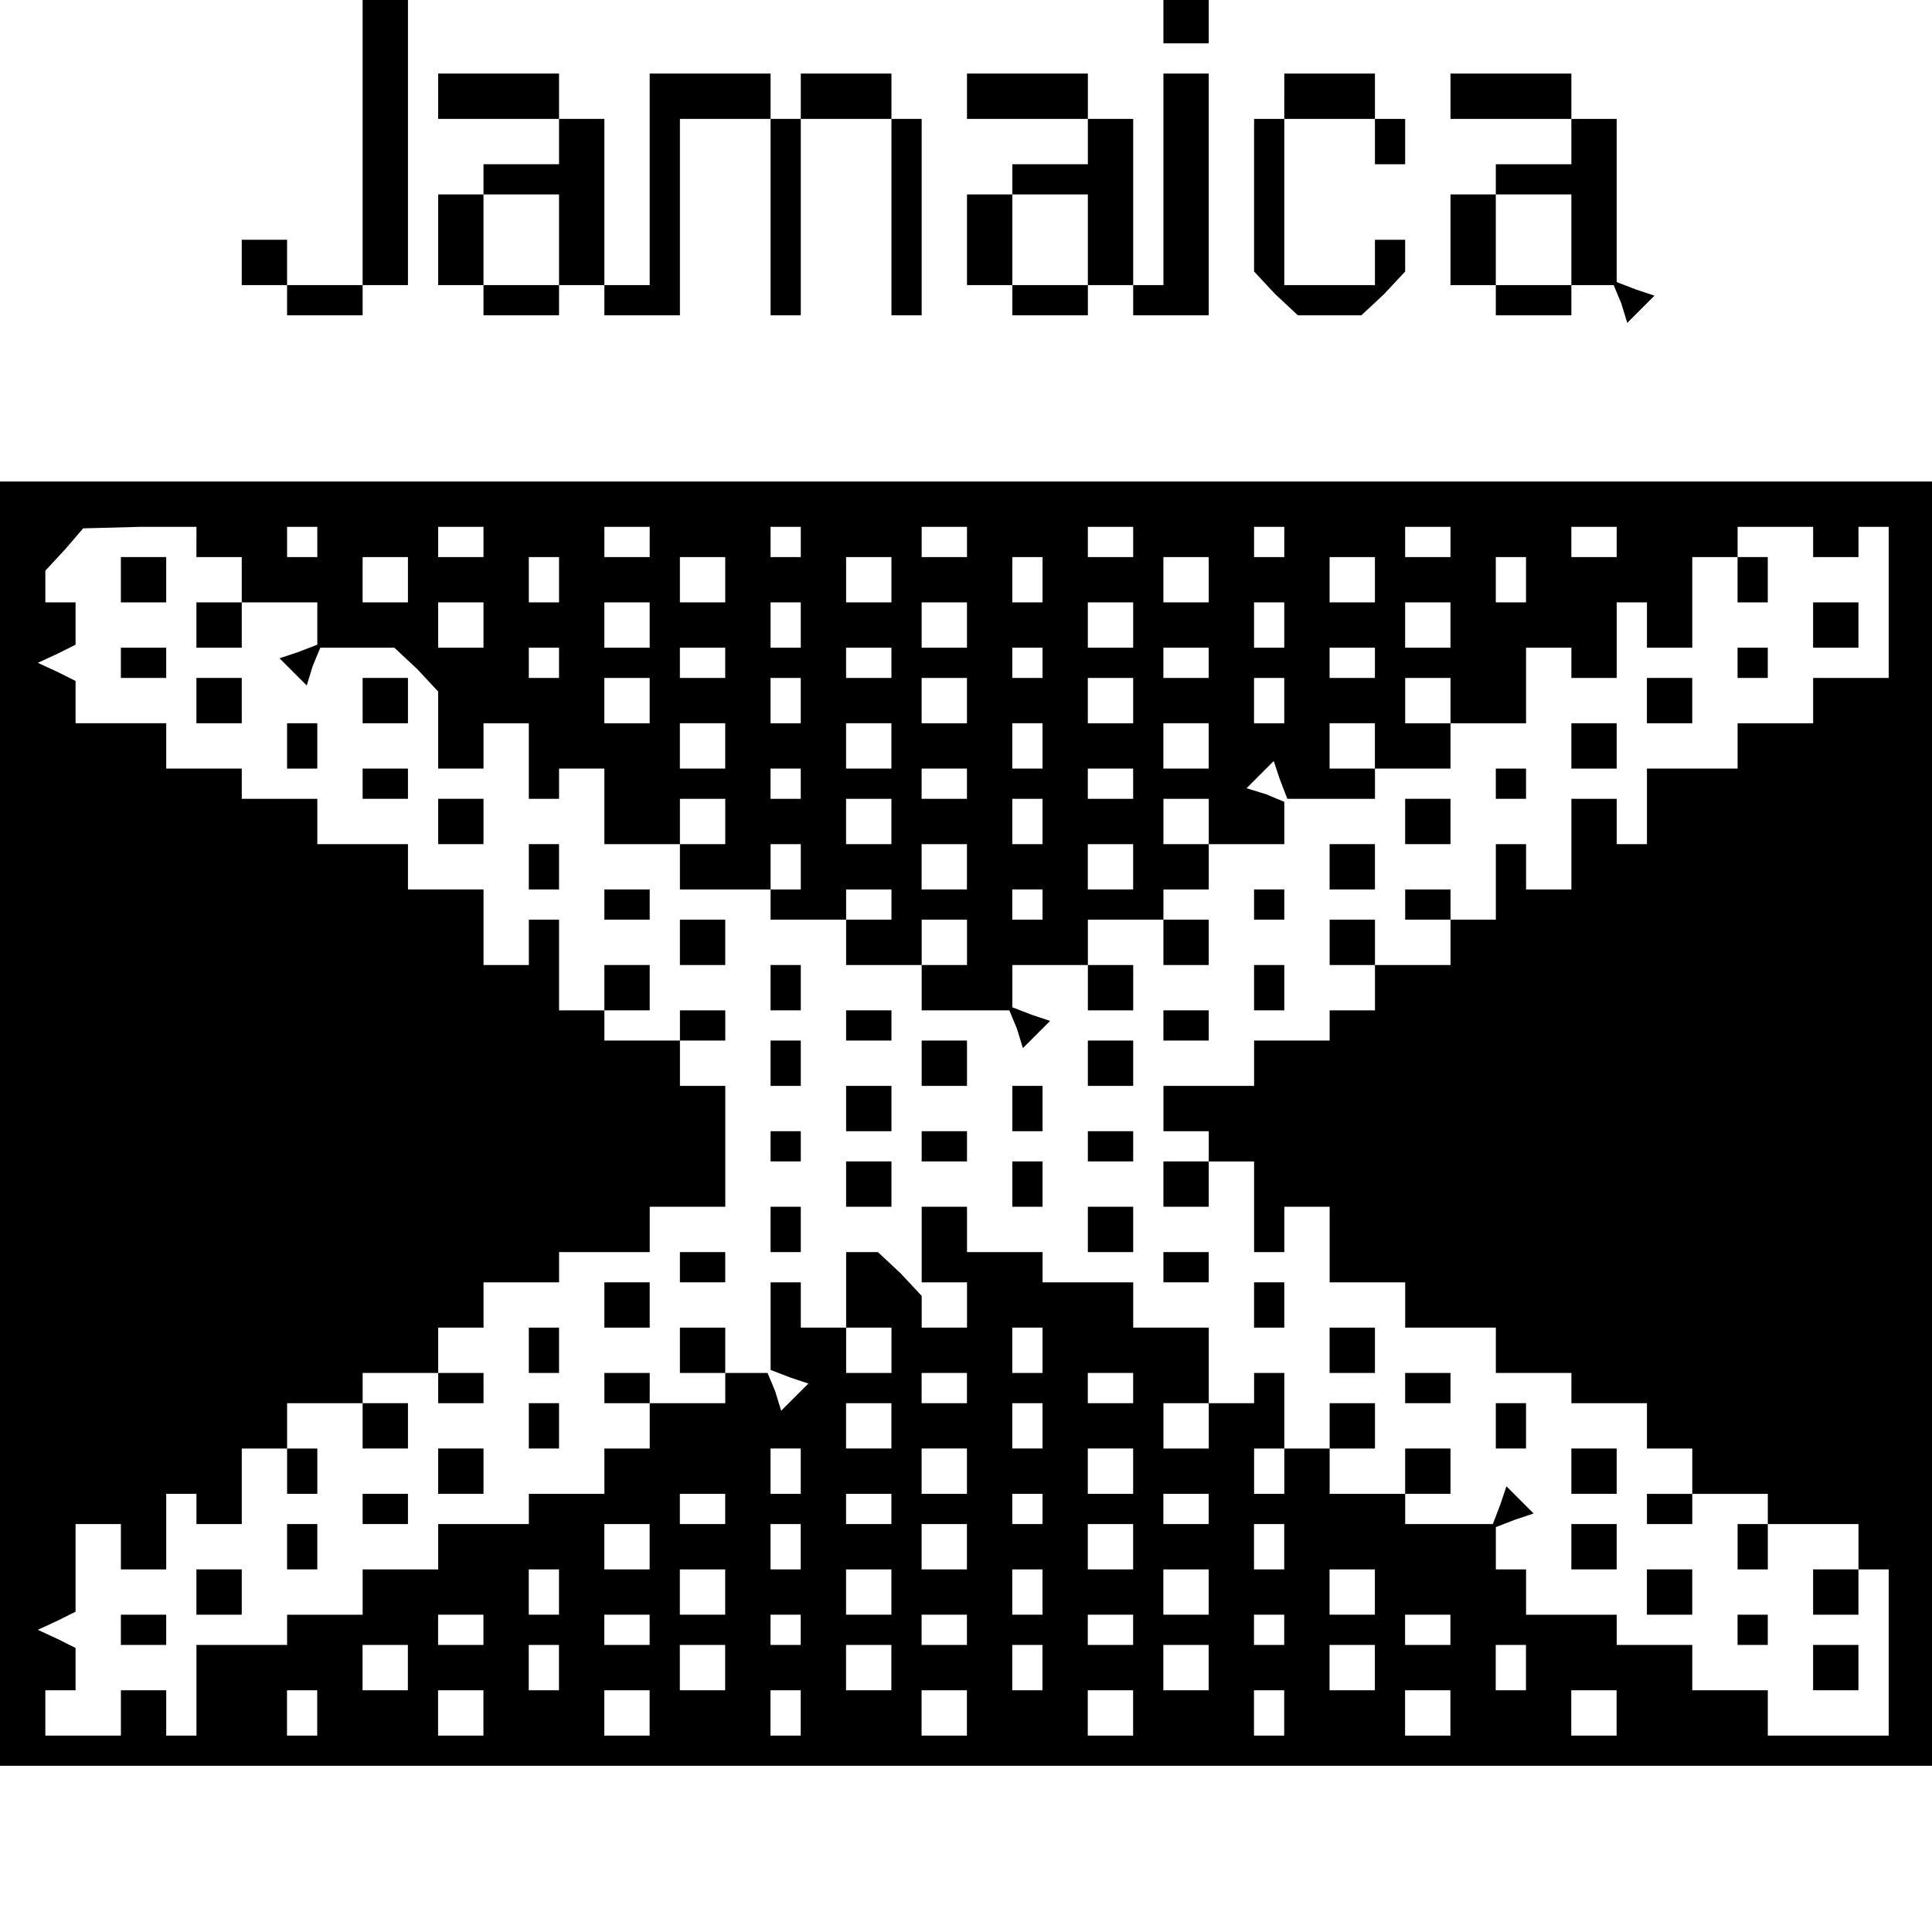 <?xml version="1.0" standalone="no"?>
<!DOCTYPE svg PUBLIC "-//W3C//DTD SVG 20010904//EN"
 "http://www.w3.org/TR/2001/REC-SVG-20010904/DTD/svg10.dtd">
<svg version="1.0" xmlns="http://www.w3.org/2000/svg"
 width="468pt" height="468pt" viewBox="0 0 468 468"
 preserveAspectRatio="xMidYMid meet">
<g transform="translate(0,468) scale(0.366,-0.366)"
fill="#000000" stroke="none">
<path d="M240 1185 l0 -95 -25 0 -25 0 0 15 0 15 -15 0 -15 0 0 -15 0 -15 15
0 15 0 0 -10 0 -10 25 0 25 0 0 10 0 10 15 0 15 0 0 95 0 95 -15 0 -15 0 0
-95z"/>
<path d="M770 1265 l0 -15 15 0 15 0 0 15 0 15 -15 0 -15 0 0 -15z"/>
<path d="M290 1215 l0 -15 40 0 40 0 0 -15 0 -15 -25 0 -25 0 0 -10 0 -10 -15
0 -15 0 0 -30 0 -30 15 0 15 0 0 -10 0 -10 25 0 25 0 0 10 0 10 15 0 15 0 0
-10 0 -10 25 0 25 0 0 65 0 65 30 0 30 0 0 -65 0 -65 10 0 10 0 0 65 0 65 30
0 30 0 0 -65 0 -65 10 0 10 0 0 65 0 65 -10 0 -10 0 0 15 0 15 -30 0 -30 0 0
-15 0 -15 -10 0 -10 0 0 15 0 15 -40 0 -40 0 0 -70 0 -70 -15 0 -15 0 0 55 0
55 -15 0 -15 0 0 15 0 15 -40 0 -40 0 0 -15z m80 -95 l0 -30 -25 0 -25 0 0 30
0 30 25 0 25 0 0 -30z"/>
<path d="M640 1215 l0 -15 40 0 40 0 0 -15 0 -15 -25 0 -25 0 0 -10 0 -10 -15
0 -15 0 0 -30 0 -30 15 0 15 0 0 -10 0 -10 25 0 25 0 0 10 0 10 15 0 15 0 0
-10 0 -10 25 0 25 0 0 80 0 80 -15 0 -15 0 0 -70 0 -70 -10 0 -10 0 0 55 0 55
-15 0 -15 0 0 15 0 15 -40 0 -40 0 0 -15z m80 -95 l0 -30 -25 0 -25 0 0 30 0
30 25 0 25 0 0 -30z"/>
<path d="M850 1215 l0 -15 -10 0 -10 0 0 -51 0 -50 14 -15 15 -14 21 0 21 0
15 14 14 15 0 10 0 11 -10 0 -10 0 0 -15 0 -15 -30 0 -30 0 0 55 0 55 30 0 30
0 0 -15 0 -15 10 0 10 0 0 15 0 15 -10 0 -10 0 0 15 0 15 -30 0 -30 0 0 -15z"/>
<path d="M960 1215 l0 -15 40 0 40 0 0 -15 0 -15 -25 0 -25 0 0 -10 0 -10 -15
0 -15 0 0 -30 0 -30 15 0 15 0 0 -10 0 -10 25 0 25 0 0 10 0 10 14 0 14 0 5
-12 4 -13 9 9 9 9 -12 4 -13 5 0 54 0 54 -15 0 -15 0 0 15 0 15 -40 0 -40 0 0
-15z m80 -95 l0 -30 -25 0 -25 0 0 30 0 30 25 0 25 0 0 -30z"/>
<path d="M0 535 l0 -425 640 0 640 0 0 425 0 425 -640 0 -640 0 0 -425z m130
385 l0 -10 15 0 15 0 0 -15 0 -15 -15 0 -15 0 0 -15 0 -15 15 0 15 0 0 15 0
15 25 0 25 0 0 -14 0 -14 -13 -5 -12 -4 9 -9 9 -9 4 13 5 12 25 0 24 0 15 -14
14 -15 0 -25 0 -26 15 0 15 0 0 15 0 15 15 0 15 0 0 -25 0 -25 10 0 10 0 0 10
0 10 15 0 15 0 0 -25 0 -25 25 0 25 0 0 15 0 15 15 0 15 0 0 -15 0 -15 -15 0
-15 0 0 -15 0 -15 30 0 30 0 0 15 0 15 10 0 10 0 0 -15 0 -15 -10 0 -10 0 0
-10 0 -10 25 0 25 0 0 10 0 10 15 0 15 0 0 -10 0 -10 -15 0 -15 0 0 -15 0 -15
25 0 25 0 0 15 0 15 15 0 15 0 0 -15 0 -15 -15 0 -15 0 0 -15 0 -15 29 0 29 0
5 -12 4 -13 9 9 9 9 -12 4 -13 5 0 14 0 14 25 0 25 0 0 -15 0 -15 15 0 15 0 0
15 0 15 -15 0 -15 0 0 15 0 15 25 0 25 0 0 10 0 10 15 0 15 0 0 15 0 15 -15 0
-15 0 0 15 0 15 15 0 15 0 0 -15 0 -15 25 0 25 0 0 14 0 14 -12 5 -13 4 9 9 9
9 4 -12 5 -13 29 0 29 0 0 10 0 10 25 0 25 0 0 15 0 15 -15 0 -15 0 0 15 0 15
15 0 15 0 0 -15 0 -15 25 0 25 0 0 25 0 25 15 0 15 0 0 -10 0 -10 15 0 15 0 0
25 0 25 10 0 10 0 0 -15 0 -15 15 0 15 0 0 30 0 30 15 0 15 0 0 10 0 10 25 0
25 0 0 -10 0 -10 15 0 15 0 0 10 0 10 10 0 10 0 0 -50 0 -50 -25 0 -25 0 0
-15 0 -15 -25 0 -25 0 0 -15 0 -15 -30 0 -30 0 0 -25 0 -25 -10 0 -10 0 0 15
0 15 -15 0 -15 0 0 -30 0 -30 -15 0 -15 0 0 15 0 15 -10 0 -10 0 0 -25 0 -25
-15 0 -15 0 0 10 0 10 -15 0 -15 0 0 -10 0 -10 15 0 15 0 0 -15 0 -15 -25 0
-25 0 0 15 0 15 -15 0 -15 0 0 -15 0 -15 15 0 15 0 0 -15 0 -15 -15 0 -15 0 0
-10 0 -10 -25 0 -25 0 0 -15 0 -15 -30 0 -30 0 0 -15 0 -15 15 0 15 0 0 -10 0
-10 15 0 15 0 0 -30 0 -30 10 0 10 0 0 15 0 15 15 0 15 0 0 -25 0 -25 25 0 25
0 0 -15 0 -15 30 0 30 0 0 -15 0 -15 25 0 25 0 0 -10 0 -10 25 0 25 0 0 -15 0
-15 15 0 15 0 0 -15 0 -15 -15 0 -15 0 0 -10 0 -10 15 0 15 0 0 10 0 10 25 0
25 0 0 -10 0 -10 -10 0 -10 0 0 -15 0 -15 10 0 10 0 0 15 0 15 30 0 30 0 0
-15 0 -15 10 0 10 0 0 -55 0 -55 -40 0 -40 0 0 15 0 15 -25 0 -25 0 0 15 0 15
-25 0 -25 0 0 10 0 10 -30 0 -30 0 0 15 0 15 -10 0 -10 0 0 14 0 14 13 5 12 4
-9 9 -9 9 -4 -12 -5 -13 -29 0 -29 0 0 10 0 10 -25 0 -25 0 0 15 0 15 15 0 15
0 0 15 0 15 -15 0 -15 0 0 -15 0 -15 -15 0 -15 0 0 -15 0 -15 -10 0 -10 0 0
15 0 15 10 0 10 0 0 25 0 25 -10 0 -10 0 0 -10 0 -10 -15 0 -15 0 0 -15 0 -15
-15 0 -15 0 0 15 0 15 15 0 15 0 0 25 0 25 -25 0 -25 0 0 15 0 15 -30 0 -30 0
0 10 0 10 -25 0 -25 0 0 15 0 15 -15 0 -15 0 0 -25 0 -25 15 0 15 0 0 -15 0
-15 -15 0 -15 0 0 11 0 10 -14 15 -15 14 -10 0 -11 0 0 -25 0 -25 15 0 15 0 0
-15 0 -15 -15 0 -15 0 0 15 0 15 -15 0 -15 0 0 15 0 15 -10 0 -10 0 0 -29 0
-29 13 -5 12 -4 -9 -9 -9 -9 -4 13 -5 12 -14 0 -14 0 0 -10 0 -10 -25 0 -25 0
0 10 0 10 -15 0 -15 0 0 -10 0 -10 15 0 15 0 0 -15 0 -15 -15 0 -15 0 0 -15 0
-15 -25 0 -25 0 0 -10 0 -10 -30 0 -30 0 0 -15 0 -15 -25 0 -25 0 0 -15 0 -15
-25 0 -25 0 0 -10 0 -10 -30 0 -30 0 0 -30 0 -30 -10 0 -10 0 0 15 0 15 -15 0
-15 0 0 -15 0 -15 -25 0 -25 0 0 15 0 15 10 0 10 0 0 14 0 14 -12 6 -13 6 13
6 12 6 0 29 0 29 15 0 15 0 0 -15 0 -15 15 0 15 0 0 25 0 25 10 0 10 0 0 -10
0 -10 15 0 15 0 0 25 0 25 15 0 15 0 0 -15 0 -15 10 0 10 0 0 15 0 15 -10 0
-10 0 0 15 0 15 25 0 25 0 0 10 0 10 25 0 25 0 0 -10 0 -10 15 0 15 0 0 10 0
10 -15 0 -15 0 0 15 0 15 15 0 15 0 0 15 0 15 25 0 25 0 0 10 0 10 30 0 30 0
0 15 0 15 25 0 25 0 0 40 0 40 -15 0 -15 0 0 15 0 15 15 0 15 0 0 10 0 10 -15
0 -15 0 0 -10 0 -10 -25 0 -25 0 0 10 0 10 -15 0 -15 0 0 30 0 30 -10 0 -10 0
0 -15 0 -15 -15 0 -15 0 0 25 0 25 -25 0 -25 0 0 15 0 15 -30 0 -30 0 0 15 0
15 -25 0 -25 0 0 10 0 10 -25 0 -25 0 0 15 0 15 -30 0 -30 0 0 14 0 14 -12 6
-13 6 13 6 12 6 0 14 0 14 -10 0 -10 0 0 10 0 11 13 14 12 14 38 1 37 0 0 -10z
m80 0 l0 -10 -10 0 -10 0 0 10 0 10 10 0 10 0 0 -10z m110 0 l0 -10 -15 0 -15
0 0 10 0 10 15 0 15 0 0 -10z m110 0 l0 -10 -15 0 -15 0 0 10 0 10 15 0 15 0
0 -10z m100 0 l0 -10 -10 0 -10 0 0 10 0 10 10 0 10 0 0 -10z m110 0 l0 -10
-15 0 -15 0 0 10 0 10 15 0 15 0 0 -10z m110 0 l0 -10 -15 0 -15 0 0 10 0 10
15 0 15 0 0 -10z m100 0 l0 -10 -10 0 -10 0 0 10 0 10 10 0 10 0 0 -10z m110
0 l0 -10 -15 0 -15 0 0 10 0 10 15 0 15 0 0 -10z m110 0 l0 -10 -15 0 -15 0 0
10 0 10 15 0 15 0 0 -10z m-800 -25 l0 -15 -15 0 -15 0 0 15 0 15 15 0 15 0 0
-15z m100 0 l0 -15 -10 0 -10 0 0 15 0 15 10 0 10 0 0 -15z m110 0 l0 -15 -15
0 -15 0 0 15 0 15 15 0 15 0 0 -15z m110 0 l0 -15 -15 0 -15 0 0 15 0 15 15 0
15 0 0 -15z m100 0 l0 -15 -10 0 -10 0 0 15 0 15 10 0 10 0 0 -15z m110 0 l0
-15 -15 0 -15 0 0 15 0 15 15 0 15 0 0 -15z m110 0 l0 -15 -15 0 -15 0 0 15 0
15 15 0 15 0 0 -15z m100 0 l0 -15 -10 0 -10 0 0 15 0 15 10 0 10 0 0 -15z
m-690 -30 l0 -15 -15 0 -15 0 0 15 0 15 15 0 15 0 0 -15z m110 0 l0 -15 -15 0
-15 0 0 15 0 15 15 0 15 0 0 -15z m100 0 l0 -15 -10 0 -10 0 0 15 0 15 10 0
10 0 0 -15z m110 0 l0 -15 -15 0 -15 0 0 15 0 15 15 0 15 0 0 -15z m110 0 l0
-15 -15 0 -15 0 0 15 0 15 15 0 15 0 0 -15z m100 0 l0 -15 -10 0 -10 0 0 15 0
15 10 0 10 0 0 -15z m110 0 l0 -15 -15 0 -15 0 0 15 0 15 15 0 15 0 0 -15z
m-590 -25 l0 -10 -10 0 -10 0 0 10 0 10 10 0 10 0 0 -10z m110 0 l0 -10 -15 0
-15 0 0 10 0 10 15 0 15 0 0 -10z m110 0 l0 -10 -15 0 -15 0 0 10 0 10 15 0
15 0 0 -10z m100 0 l0 -10 -10 0 -10 0 0 10 0 10 10 0 10 0 0 -10z m110 0 l0
-10 -15 0 -15 0 0 10 0 10 15 0 15 0 0 -10z m110 0 l0 -10 -15 0 -15 0 0 10 0
10 15 0 15 0 0 -10z m-480 -25 l0 -15 -15 0 -15 0 0 15 0 15 15 0 15 0 0 -15z
m100 0 l0 -15 -10 0 -10 0 0 15 0 15 10 0 10 0 0 -15z m110 0 l0 -15 -15 0
-15 0 0 15 0 15 15 0 15 0 0 -15z m110 0 l0 -15 -15 0 -15 0 0 15 0 15 15 0
15 0 0 -15z m100 0 l0 -15 -10 0 -10 0 0 15 0 15 10 0 10 0 0 -15z m-370 -30
l0 -15 -15 0 -15 0 0 15 0 15 15 0 15 0 0 -15z m110 0 l0 -15 -15 0 -15 0 0
15 0 15 15 0 15 0 0 -15z m100 0 l0 -15 -10 0 -10 0 0 15 0 15 10 0 10 0 0
-15z m110 0 l0 -15 -15 0 -15 0 0 15 0 15 15 0 15 0 0 -15z m110 0 l0 -15 -15
0 -15 0 0 15 0 15 15 0 15 0 0 -15z m-380 -25 l0 -10 -10 0 -10 0 0 10 0 10
10 0 10 0 0 -10z m110 0 l0 -10 -15 0 -15 0 0 10 0 10 15 0 15 0 0 -10z m110
0 l0 -10 -15 0 -15 0 0 10 0 10 15 0 15 0 0 -10z m-160 -25 l0 -15 -15 0 -15
0 0 15 0 15 15 0 15 0 0 -15z m100 0 l0 -15 -10 0 -10 0 0 15 0 15 10 0 10 0
0 -15z m-50 -30 l0 -15 -15 0 -15 0 0 15 0 15 15 0 15 0 0 -15z m110 0 l0 -15
-15 0 -15 0 0 15 0 15 15 0 15 0 0 -15z m-60 -25 l0 -10 -10 0 -10 0 0 10 0
10 10 0 10 0 0 -10z m0 -295 l0 -15 -10 0 -10 0 0 15 0 15 10 0 10 0 0 -15z
m-50 -25 l0 -10 -15 0 -15 0 0 10 0 10 15 0 15 0 0 -10z m110 0 l0 -10 -15 0
-15 0 0 10 0 10 15 0 15 0 0 -10z m-160 -25 l0 -15 -15 0 -15 0 0 15 0 15 15
0 15 0 0 -15z m100 0 l0 -15 -10 0 -10 0 0 15 0 15 10 0 10 0 0 -15z m-160
-30 l0 -15 -10 0 -10 0 0 15 0 15 10 0 10 0 0 -15z m110 0 l0 -15 -15 0 -15 0
0 15 0 15 15 0 15 0 0 -15z m110 0 l0 -15 -15 0 -15 0 0 15 0 15 15 0 15 0 0
-15z m-270 -25 l0 -10 -15 0 -15 0 0 10 0 10 15 0 15 0 0 -10z m110 0 l0 -10
-15 0 -15 0 0 10 0 10 15 0 15 0 0 -10z m100 0 l0 -10 -10 0 -10 0 0 10 0 10
10 0 10 0 0 -10z m110 0 l0 -10 -15 0 -15 0 0 10 0 10 15 0 15 0 0 -10z m-370
-25 l0 -15 -15 0 -15 0 0 15 0 15 15 0 15 0 0 -15z m100 0 l0 -15 -10 0 -10 0
0 15 0 15 10 0 10 0 0 -15z m110 0 l0 -15 -15 0 -15 0 0 15 0 15 15 0 15 0 0
-15z m110 0 l0 -15 -15 0 -15 0 0 15 0 15 15 0 15 0 0 -15z m100 0 l0 -15 -10
0 -10 0 0 15 0 15 10 0 10 0 0 -15z m-480 -30 l0 -15 -10 0 -10 0 0 15 0 15
10 0 10 0 0 -15z m110 0 l0 -15 -15 0 -15 0 0 15 0 15 15 0 15 0 0 -15z m110
0 l0 -15 -15 0 -15 0 0 15 0 15 15 0 15 0 0 -15z m100 0 l0 -15 -10 0 -10 0 0
15 0 15 10 0 10 0 0 -15z m110 0 l0 -15 -15 0 -15 0 0 15 0 15 15 0 15 0 0
-15z m110 0 l0 -15 -15 0 -15 0 0 15 0 15 15 0 15 0 0 -15z m-590 -25 l0 -10
-15 0 -15 0 0 10 0 10 15 0 15 0 0 -10z m110 0 l0 -10 -15 0 -15 0 0 10 0 10
15 0 15 0 0 -10z m100 0 l0 -10 -10 0 -10 0 0 10 0 10 10 0 10 0 0 -10z m110
0 l0 -10 -15 0 -15 0 0 10 0 10 15 0 15 0 0 -10z m110 0 l0 -10 -15 0 -15 0 0
10 0 10 15 0 15 0 0 -10z m100 0 l0 -10 -10 0 -10 0 0 10 0 10 10 0 10 0 0
-10z m110 0 l0 -10 -15 0 -15 0 0 10 0 10 15 0 15 0 0 -10z m-690 -25 l0 -15
-15 0 -15 0 0 15 0 15 15 0 15 0 0 -15z m100 0 l0 -15 -10 0 -10 0 0 15 0 15
10 0 10 0 0 -15z m110 0 l0 -15 -15 0 -15 0 0 15 0 15 15 0 15 0 0 -15z m110
0 l0 -15 -15 0 -15 0 0 15 0 15 15 0 15 0 0 -15z m100 0 l0 -15 -10 0 -10 0 0
15 0 15 10 0 10 0 0 -15z m110 0 l0 -15 -15 0 -15 0 0 15 0 15 15 0 15 0 0
-15z m110 0 l0 -15 -15 0 -15 0 0 15 0 15 15 0 15 0 0 -15z m100 0 l0 -15 -10
0 -10 0 0 15 0 15 10 0 10 0 0 -15z m-800 -30 l0 -15 -10 0 -10 0 0 15 0 15
10 0 10 0 0 -15z m110 0 l0 -15 -15 0 -15 0 0 15 0 15 15 0 15 0 0 -15z m110
0 l0 -15 -15 0 -15 0 0 15 0 15 15 0 15 0 0 -15z m100 0 l0 -15 -10 0 -10 0 0
15 0 15 10 0 10 0 0 -15z m110 0 l0 -15 -15 0 -15 0 0 15 0 15 15 0 15 0 0
-15z m110 0 l0 -15 -15 0 -15 0 0 15 0 15 15 0 15 0 0 -15z m100 0 l0 -15 -10
0 -10 0 0 15 0 15 10 0 10 0 0 -15z m110 0 l0 -15 -15 0 -15 0 0 15 0 15 15 0
15 0 0 -15z m110 0 l0 -15 -15 0 -15 0 0 15 0 15 15 0 15 0 0 -15z"/>
<path d="M80 895 l0 -15 15 0 15 0 0 15 0 15 -15 0 -15 0 0 -15z"/>
<path d="M1150 895 l0 -15 10 0 10 0 0 15 0 15 -10 0 -10 0 0 -15z"/>
<path d="M1200 865 l0 -15 15 0 15 0 0 15 0 15 -15 0 -15 0 0 -15z"/>
<path d="M80 840 l0 -10 15 0 15 0 0 10 0 10 -15 0 -15 0 0 -10z"/>
<path d="M1150 840 l0 -10 10 0 10 0 0 10 0 10 -10 0 -10 0 0 -10z"/>
<path d="M130 815 l0 -15 15 0 15 0 0 15 0 15 -15 0 -15 0 0 -15z"/>
<path d="M240 815 l0 -15 15 0 15 0 0 15 0 15 -15 0 -15 0 0 -15z"/>
<path d="M1090 815 l0 -15 15 0 15 0 0 15 0 15 -15 0 -15 0 0 -15z"/>
<path d="M190 785 l0 -15 10 0 10 0 0 15 0 15 -10 0 -10 0 0 -15z"/>
<path d="M1040 785 l0 -15 15 0 15 0 0 15 0 15 -15 0 -15 0 0 -15z"/>
<path d="M240 760 l0 -10 15 0 15 0 0 10 0 10 -15 0 -15 0 0 -10z"/>
<path d="M990 760 l0 -10 10 0 10 0 0 10 0 10 -10 0 -10 0 0 -10z"/>
<path d="M290 735 l0 -15 15 0 15 0 0 15 0 15 -15 0 -15 0 0 -15z"/>
<path d="M930 735 l0 -15 15 0 15 0 0 15 0 15 -15 0 -15 0 0 -15z"/>
<path d="M350 705 l0 -15 10 0 10 0 0 15 0 15 -10 0 -10 0 0 -15z"/>
<path d="M880 705 l0 -15 15 0 15 0 0 15 0 15 -15 0 -15 0 0 -15z"/>
<path d="M400 680 l0 -10 15 0 15 0 0 10 0 10 -15 0 -15 0 0 -10z"/>
<path d="M830 680 l0 -10 10 0 10 0 0 10 0 10 -10 0 -10 0 0 -10z"/>
<path d="M450 655 l0 -15 15 0 15 0 0 15 0 15 -15 0 -15 0 0 -15z"/>
<path d="M770 655 l0 -15 15 0 15 0 0 15 0 15 -15 0 -15 0 0 -15z"/>
<path d="M400 625 l0 -15 15 0 15 0 0 15 0 15 -15 0 -15 0 0 -15z"/>
<path d="M510 625 l0 -15 10 0 10 0 0 15 0 15 -10 0 -10 0 0 -15z"/>
<path d="M830 625 l0 -15 10 0 10 0 0 15 0 15 -10 0 -10 0 0 -15z"/>
<path d="M560 600 l0 -10 15 0 15 0 0 10 0 10 -15 0 -15 0 0 -10z"/>
<path d="M770 600 l0 -10 15 0 15 0 0 10 0 10 -15 0 -15 0 0 -10z"/>
<path d="M510 575 l0 -15 10 0 10 0 0 15 0 15 -10 0 -10 0 0 -15z"/>
<path d="M610 575 l0 -15 15 0 15 0 0 15 0 15 -15 0 -15 0 0 -15z"/>
<path d="M720 575 l0 -15 15 0 15 0 0 15 0 15 -15 0 -15 0 0 -15z"/>
<path d="M560 545 l0 -15 15 0 15 0 0 15 0 15 -15 0 -15 0 0 -15z"/>
<path d="M670 545 l0 -15 10 0 10 0 0 15 0 15 -10 0 -10 0 0 -15z"/>
<path d="M510 520 l0 -10 10 0 10 0 0 10 0 10 -10 0 -10 0 0 -10z"/>
<path d="M610 520 l0 -10 15 0 15 0 0 10 0 10 -15 0 -15 0 0 -10z"/>
<path d="M720 520 l0 -10 15 0 15 0 0 10 0 10 -15 0 -15 0 0 -10z"/>
<path d="M560 495 l0 -15 15 0 15 0 0 15 0 15 -15 0 -15 0 0 -15z"/>
<path d="M670 495 l0 -15 10 0 10 0 0 15 0 15 -10 0 -10 0 0 -15z"/>
<path d="M770 495 l0 -15 15 0 15 0 0 15 0 15 -15 0 -15 0 0 -15z"/>
<path d="M510 465 l0 -15 10 0 10 0 0 15 0 15 -10 0 -10 0 0 -15z"/>
<path d="M720 465 l0 -15 15 0 15 0 0 15 0 15 -15 0 -15 0 0 -15z"/>
<path d="M450 440 l0 -10 15 0 15 0 0 10 0 10 -15 0 -15 0 0 -10z"/>
<path d="M770 440 l0 -10 15 0 15 0 0 10 0 10 -15 0 -15 0 0 -10z"/>
<path d="M400 415 l0 -15 15 0 15 0 0 15 0 15 -15 0 -15 0 0 -15z"/>
<path d="M830 415 l0 -15 10 0 10 0 0 15 0 15 -10 0 -10 0 0 -15z"/>
<path d="M350 385 l0 -15 10 0 10 0 0 15 0 15 -10 0 -10 0 0 -15z"/>
<path d="M450 385 l0 -15 15 0 15 0 0 15 0 15 -15 0 -15 0 0 -15z"/>
<path d="M880 385 l0 -15 15 0 15 0 0 15 0 15 -15 0 -15 0 0 -15z"/>
<path d="M930 360 l0 -10 15 0 15 0 0 10 0 10 -15 0 -15 0 0 -10z"/>
<path d="M240 335 l0 -15 15 0 15 0 0 15 0 15 -15 0 -15 0 0 -15z"/>
<path d="M350 335 l0 -15 10 0 10 0 0 15 0 15 -10 0 -10 0 0 -15z"/>
<path d="M990 335 l0 -15 10 0 10 0 0 15 0 15 -10 0 -10 0 0 -15z"/>
<path d="M290 305 l0 -15 15 0 15 0 0 15 0 15 -15 0 -15 0 0 -15z"/>
<path d="M930 305 l0 -15 15 0 15 0 0 15 0 15 -15 0 -15 0 0 -15z"/>
<path d="M1040 305 l0 -15 15 0 15 0 0 15 0 15 -15 0 -15 0 0 -15z"/>
<path d="M240 280 l0 -10 15 0 15 0 0 10 0 10 -15 0 -15 0 0 -10z"/>
<path d="M190 255 l0 -15 10 0 10 0 0 15 0 15 -10 0 -10 0 0 -15z"/>
<path d="M1040 255 l0 -15 15 0 15 0 0 15 0 15 -15 0 -15 0 0 -15z"/>
<path d="M130 225 l0 -15 15 0 15 0 0 15 0 15 -15 0 -15 0 0 -15z"/>
<path d="M1090 225 l0 -15 15 0 15 0 0 15 0 15 -15 0 -15 0 0 -15z"/>
<path d="M1200 225 l0 -15 15 0 15 0 0 15 0 15 -15 0 -15 0 0 -15z"/>
<path d="M80 200 l0 -10 15 0 15 0 0 10 0 10 -15 0 -15 0 0 -10z"/>
<path d="M1150 200 l0 -10 10 0 10 0 0 10 0 10 -10 0 -10 0 0 -10z"/>
<path d="M1200 175 l0 -15 15 0 15 0 0 15 0 15 -15 0 -15 0 0 -15z"/>
</g>
</svg>
